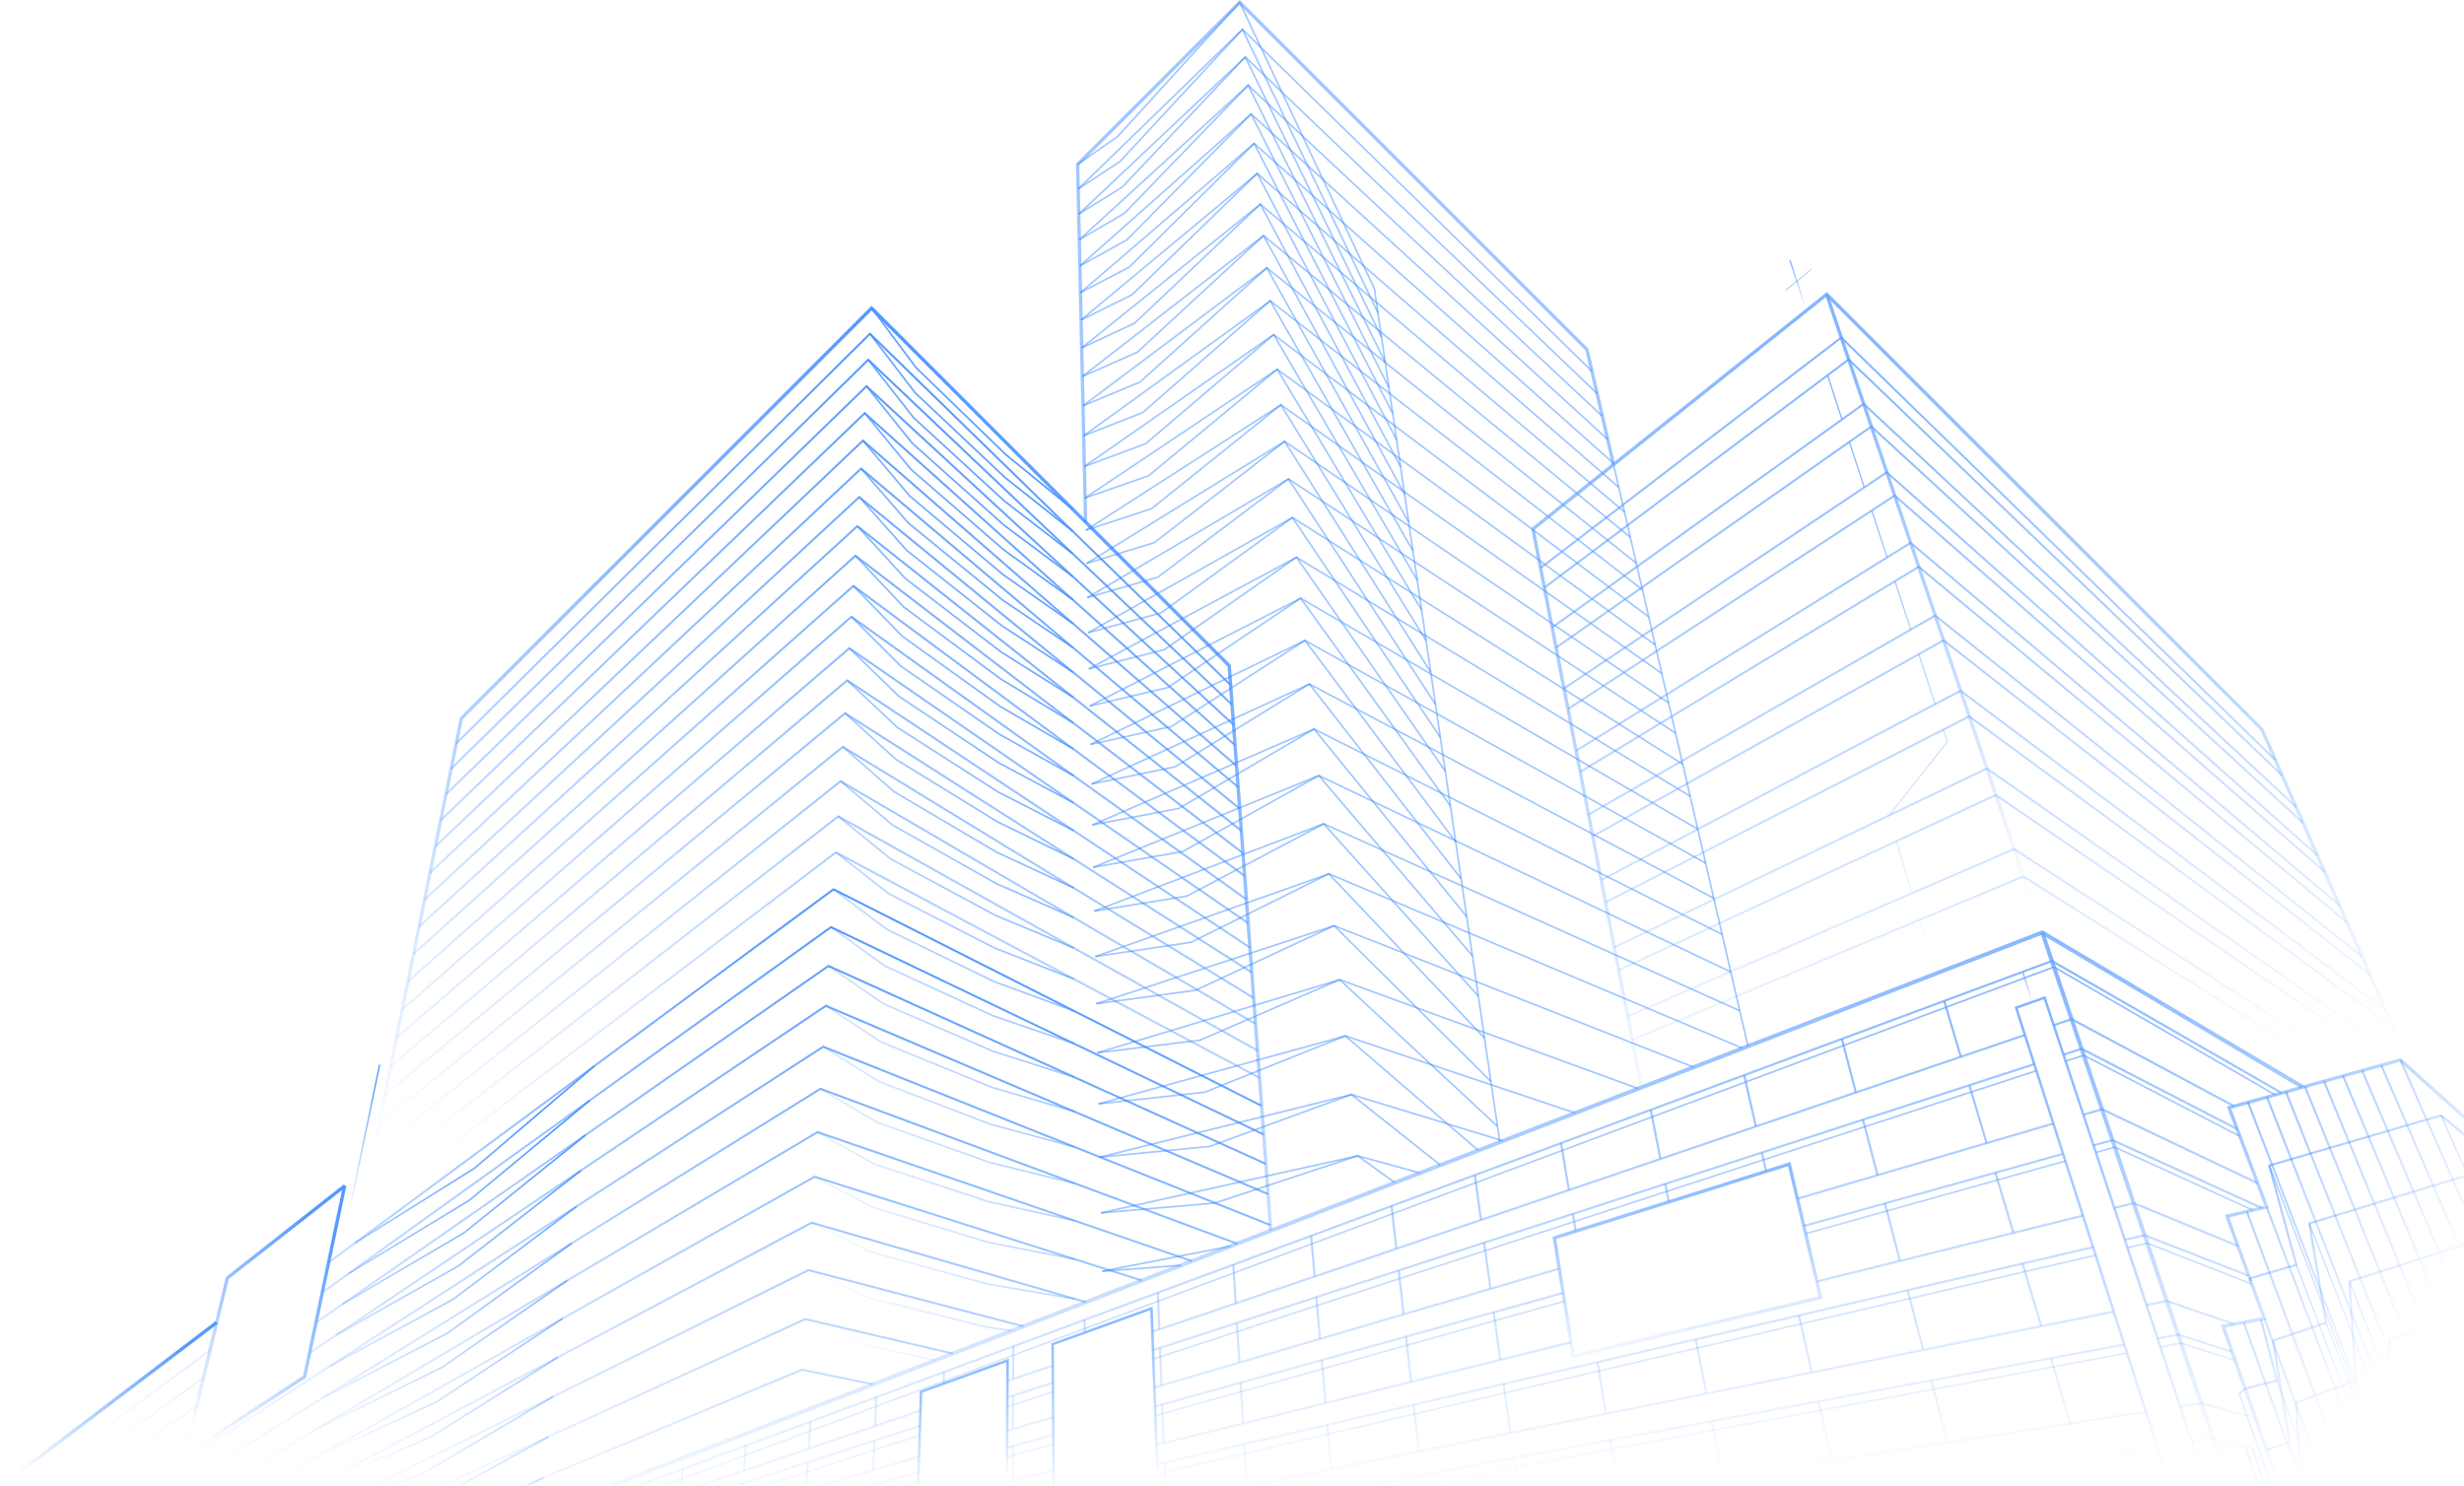 <svg width="721" height="435" viewBox="0 0 721 435" fill="none" xmlns="http://www.w3.org/2000/svg">
    <path d="M103.689 363.624L138.687 341.713L173.695 311.862L174.015 312.236L138.997 342.097L138.966 342.117L103.948 364.038L103.689 363.621V363.624ZM101.882 372.529L102.136 372.948L137.424 351.523L137.455 351.502L172.745 322.228L172.43 321.85L137.15 351.116L101.882 372.529ZM100.063 381.503L100.312 381.927L135.869 361.05L135.9 361.03L171.457 332.399L171.149 332.015L135.602 360.636L100.063 381.5V381.503ZM98.231 390.54L98.473 390.967L134.299 370.7L134.329 370.68L170.156 342.752L169.854 342.366L134.042 370.283L98.231 390.54ZM96.389 399.633L96.623 400.065L132.714 380.474L132.744 380.454L168.835 353.294L168.54 352.9L132.465 380.05L96.389 399.633ZM94.537 408.772L94.763 409.209L131.116 390.362L131.149 390.342L167.501 364.025L167.211 363.627L130.872 389.933L94.537 408.77V408.772ZM92.677 417.949L129.271 399.938L165.867 374.554L166.147 374.958L129.535 400.352L129.505 400.37L92.893 418.391L92.675 417.949H92.677ZM90.815 427.147L127.66 410.048L164.508 385.675L164.78 386.086L127.917 410.467L127.884 410.485L91.021 427.591L90.815 427.144V427.147ZM93.046 434.576L126.039 420.266L163.136 397.004L163.398 397.42L126.288 420.691L126.255 420.708L94.278 434.576H93.046ZM114.446 434.576L124.421 430.577L161.754 408.536L162.005 408.96L124.657 431.011L124.624 431.029L115.77 434.578H114.449L114.446 434.576ZM134.411 434.576H135.432L160.6 420.708L160.364 420.277L134.413 434.576H134.411ZM154.343 434.576H155.43L159.183 432.668L158.959 432.228L154.343 434.576Z" fill="url(#paint0_linear_9082_7204)"/>
    <path d="M255.246 90.049L268.313 107.531L294.444 132.832L314.053 148.856L313.744 149.237L294.127 133.205L294.112 133.19L267.955 107.867L267.93 107.839L254.853 90.344L255.246 90.049ZM234.753 400.642L250.544 406.877L250.363 407.334L234.573 401.099L234.753 400.642ZM235.731 385.827L253.28 393.345L273.738 397.885L273.633 398.365L253.15 393.82L253.107 393.807L235.541 386.282L235.734 385.83L235.731 385.827ZM236.679 371.497L236.473 371.942L253.821 379.95L253.864 379.966L288.563 388.612L288.586 388.617L296.055 389.704L296.124 389.216L288.664 388.131L254.007 379.496L236.676 371.497H236.679ZM237.596 357.62L254.713 366.086L288.954 375.542L314.653 379.933L314.569 380.418L288.862 376.025L288.84 376.02L254.563 366.551L254.52 366.535L237.383 358.06L237.601 357.618L237.596 357.62ZM238.485 344.17L238.257 344.604L255.191 353.532L255.234 353.55L289.101 363.814L289.124 363.822L314.526 368.799L314.62 368.314L289.223 363.339L255.399 353.088L238.483 344.17H238.485ZM239.347 331.121L256.062 340.478L289.508 351.507L314.592 357.046L314.485 357.526L289.381 351.982L289.358 351.977L255.884 340.94L255.841 340.92L239.105 331.553L239.347 331.123V331.121ZM240.183 318.448L256.707 328.232L289.762 340.008L314.564 346.101L314.447 346.578L289.632 340.483L289.609 340.475L256.522 328.687L256.479 328.666L239.936 318.869L240.185 318.445L240.183 318.448ZM240.996 306.13L240.736 306.55L257.094 316.761L257.134 316.781L289.848 329.299L289.874 329.307L314.409 335.938L314.536 335.463L290.013 328.837L257.332 316.331L240.996 306.133V306.13ZM241.786 294.151L241.517 294.563L257.693 305.178L257.736 305.198L290.087 318.427L290.11 318.435L314.374 325.587L314.513 325.114L290.257 317.965L257.947 304.753L241.788 294.148L241.786 294.151ZM242.556 282.492L258.534 293.485L290.499 307.391L314.483 315.046L314.336 315.513L290.339 307.853L290.316 307.845L258.318 293.925L258.277 293.902L242.279 282.896L242.558 282.489L242.556 282.492ZM243.305 271.135L259.111 282.509L290.727 297.085L314.46 305.236L314.3 305.701L290.562 297.548L290.539 297.538L258.887 282.944L258.847 282.921L243.021 271.531L243.308 271.132L243.305 271.135ZM244.037 260.062L259.672 271.811L290.961 287.045L314.435 295.675L314.264 296.138L290.778 287.502L290.755 287.492L259.439 272.242L259.4 272.217L243.742 260.454L244.037 260.06V260.062ZM244.751 249.264L244.448 249.651L259.942 261.78L259.98 261.805L290.969 277.692L290.992 277.702L314.231 286.806L314.409 286.348L291.174 277.248L260.224 261.378L244.746 249.262L244.751 249.264ZM245.447 238.726L245.137 239.107L260.47 251.589L260.508 251.615L291.177 268.127L291.2 268.137L314.201 277.7L314.389 277.245L291.398 267.687L260.76 251.193L245.444 238.726H245.447ZM246.125 228.433L245.808 228.809L260.986 241.64L261.024 241.665L291.38 258.787L291.401 258.8L314.168 268.81L314.366 268.36L291.604 258.352L261.288 241.251L246.125 228.433ZM246.788 218.377L246.463 218.748L261.489 231.916L261.525 231.944L291.576 249.663L291.596 249.673L314.135 260.121L314.341 259.674L291.815 249.231L261.791 231.53L246.783 218.377H246.788ZM247.439 208.55L262.297 222.033L292.023 240.319L314.325 251.188L314.109 251.63L291.794 240.756L291.774 240.745L262.022 222.445L261.987 222.417L247.111 208.918L247.444 208.555L247.439 208.55ZM248.071 198.936L262.785 212.744L292.221 231.599L314.302 242.885L314.079 243.322L291.982 232.028L291.962 232.016L262.5 213.146L262.465 213.118L247.734 199.294L248.071 198.936ZM248.691 189.53L263.26 203.654L292.414 223.067L314.28 234.762L314.048 235.197L292.165 223.494L292.145 223.484L262.97 204.055L262.935 204.027L248.346 189.886L248.689 189.532L248.691 189.53ZM249.299 180.32L263.73 194.756L292.6 214.711L314.259 226.807L314.02 227.236L292.348 215.133L292.328 215.12L263.433 195.145L263.397 195.117L248.951 180.665L249.299 180.32ZM249.891 171.3L264.185 186.039L292.788 206.532L314.239 219.02L313.993 219.447L292.526 206.952L292.506 206.939L263.885 186.43L263.852 186.402L249.54 171.646L249.893 171.303L249.891 171.3ZM250.475 162.461L250.117 162.799L264.294 177.853L264.327 177.881L292.681 198.913L292.701 198.925L313.967 211.807L314.221 211.388L292.968 198.514L264.639 177.5L250.478 162.461H250.475ZM251.044 153.798L250.683 154.13L264.728 169.476L264.759 169.507L292.849 191.052L292.867 191.065L313.934 204.322L314.196 203.905L293.136 190.653L265.069 169.126L251.039 153.798H251.044ZM251.606 145.301L251.237 145.629L265.153 161.262L265.186 161.29L293.019 183.338L293.037 183.351L313.911 196.977L314.178 196.565L293.311 182.942L265.511 160.919L251.606 145.299V145.301ZM252.154 136.968L251.783 137.288L265.574 153.2L265.605 153.231L293.184 175.775L293.202 175.787L313.886 189.776L314.16 189.367L293.487 175.386L265.928 152.86L252.154 136.965V136.968ZM252.693 128.789L252.317 129.107L265.983 145.296L266.014 145.324L293.347 168.353L293.365 168.366L313.863 182.711L314.145 182.309L293.654 167.97L266.349 144.966L252.696 128.789H252.693ZM253.221 120.761L252.843 121.073L266.387 137.535L266.415 137.565L293.504 161.069L293.52 161.082L313.835 175.775L314.125 175.376L293.812 160.685L266.751 137.204L253.219 120.761H253.221ZM253.74 112.877L253.356 113.184L266.781 129.91L266.809 129.94L293.659 153.909L293.677 153.925L313.815 168.963L314.109 168.569L293.977 153.533L267.157 129.59L253.745 112.88L253.74 112.877ZM254.25 105.133L253.862 105.435L267.167 122.422L267.195 122.453L293.809 146.882L293.824 146.894L313.784 162.268L314.084 161.88L294.134 146.513L267.538 122.1L254.245 105.13L254.25 105.133ZM254.751 97.524L254.36 97.821L267.551 115.065L267.579 115.095L293.962 139.976L293.977 139.989L313.764 155.693L314.071 155.307L294.292 139.608L267.932 114.75L254.754 97.521L254.751 97.524Z" fill="url(#paint1_linear_9082_7204)"/>
    <path d="M107.207 346.01L245.109 238.691L245.264 238.572L245.434 238.668L368.109 307.216L367.822 307.732L245.317 239.278L107.571 346.475L107.207 346.008V346.01ZM108.968 337.336L109.334 337.799L245.991 228.991L367.241 299.935L367.538 299.427L246.113 228.381L245.937 228.279L245.78 228.404L108.966 337.339L108.968 337.336ZM110.711 328.744L111.082 329.201L246.649 218.935L366.674 292.313L366.981 291.81L246.776 218.325L246.598 218.216L246.435 218.348L110.706 328.746L110.711 328.744ZM112.436 320.235L112.812 320.69L247.294 209.107L366.123 284.861L366.44 284.363L247.429 208.492L247.246 208.376L247.081 208.513L112.434 320.232L112.436 320.235ZM114.146 311.81L114.527 312.26L247.924 199.493L365.584 277.574L365.909 277.081L248.064 198.878L247.881 198.756L247.711 198.901L114.144 311.81H114.146ZM115.838 303.471L116.222 303.921L248.542 190.09L365.056 270.445L365.391 269.96L248.689 189.475L248.501 189.346L248.328 189.493L115.838 303.471ZM117.513 295.219L117.901 295.664L249.144 180.88L364.537 263.466L364.88 262.985L249.296 180.265L249.108 180.131L248.933 180.283L117.513 295.222V295.219ZM119.169 287.053L119.563 287.495L249.736 171.863L364.032 256.628L364.382 256.153L249.893 171.246L249.7 171.103L249.52 171.264L119.167 287.056L119.169 287.053ZM120.808 278.974L121.204 279.414L250.315 163.027L363.536 249.929L363.894 249.459L250.48 162.407L250.285 162.257L250.102 162.419L120.808 278.971V278.974ZM122.431 270.981L122.828 271.415L250.879 154.363L363.046 243.361L363.414 242.899L251.049 153.745L250.854 153.59L250.668 153.761L122.431 270.983V270.981ZM124.037 263.072L124.436 263.504L251.435 145.867L362.568 236.92L362.942 236.463L251.611 145.247L251.413 145.084L251.225 145.259L124.037 263.072ZM125.622 255.246L126.026 255.676L251.982 137.533L362.101 230.602L362.482 230.152L252.162 136.913L251.961 136.743L251.768 136.923L125.622 255.246ZM127.193 247.507L127.599 247.934L252.515 129.357L361.638 224.402L362.027 223.958L252.701 128.737L252.5 128.562L252.304 128.747L127.193 247.51V247.507ZM128.748 239.85L129.157 240.274L253.044 121.329L361.191 218.315L361.582 217.875L253.229 120.706L253.026 120.523L252.828 120.714L128.745 239.85H128.748ZM130.285 232.276L253.346 112.83L253.547 112.634L253.753 112.825L361.148 211.907L360.749 212.342L253.559 113.447L130.696 232.698L130.285 232.273V232.276ZM131.804 224.783L253.854 105.083L254.057 104.885L254.263 105.081L360.719 206.043L360.312 206.47L254.063 105.706L132.218 225.205L131.804 224.783ZM133.308 217.37L254.352 97.471L254.558 97.266L254.764 97.469L360.294 200.276L359.883 200.7L254.56 98.094L133.725 217.786L133.308 217.367V217.37ZM105.434 354.766L105.79 355.236L244.626 249.817L368.414 315.72L368.691 315.199L244.738 249.207L244.57 249.118L244.421 249.233L105.434 354.766Z" fill="url(#paint2_linear_9082_7204)"/>
    <path d="M153.207 434.577L234.552 400.6L234.725 400.585L255.561 404.869L255.445 405.446L234.7 401.18L154.744 434.575H153.212L153.207 434.577ZM129.035 434.577H130.45L235.665 386.367L278.733 396.439L278.867 395.862L235.703 385.768L235.515 385.788L129.037 434.575L129.035 434.577ZM109.103 434.577H110.432L236.608 372.038L299.345 388.464L299.493 387.892L236.649 371.438L236.443 371.459L109.1 434.575L109.103 434.577ZM92.189 434.577H93.45L237.52 358.163L317.671 381.375L317.834 380.808L237.568 357.564L237.35 357.586L92.189 434.577ZM77.509 434.577H78.713L238.402 344.715L334.031 375.046L334.209 374.482L238.455 344.113L238.333 344.075L238.221 344.138L77.504 434.58L77.509 434.577ZM64.534 434.577H65.692L239.258 331.666L348.693 369.373L348.884 368.814L239.321 331.061L239.192 331.018L239.075 331.089L64.534 434.58V434.577ZM52.903 434.577H54.023L240.094 318.993L361.877 364.271L362.083 363.72L240.165 318.391L240.028 318.34L239.906 318.416L52.905 434.577H52.903ZM42.349 434.577H43.433L240.899 306.678L371.616 358.816L371.834 358.267L240.975 306.071L240.833 306.015L240.703 306.099L42.346 434.575L42.349 434.577ZM32.676 434.577L55.492 419.231L55.819 419.722L33.733 434.577H32.676ZM90.429 395.73L241.489 294.122L241.621 294.033L241.768 294.097L371.171 349.2L370.94 349.743L241.684 294.704L90.757 396.225L90.429 395.735V395.73ZM23.738 434.577L57.422 411.127L57.76 411.612L24.772 434.577H23.738ZM92.283 386.858L242.248 282.46L242.385 282.364L242.538 282.432L370.526 340.363L370.282 340.902L242.446 283.04L92.621 387.341L92.283 386.855V386.858ZM15.425 434.577L59.358 403.017L59.704 403.494L16.436 434.577H15.427H15.425ZM94.13 378.036L242.988 271.104L243.13 271.002L243.287 271.078L369.896 331.765L369.641 332.296L243.188 271.685L94.474 378.517L94.13 378.039V378.036ZM7.64 434.577L61.292 394.907L61.643 395.382L8.631 434.577H7.637H7.64ZM95.965 369.271L243.709 260.031L243.857 259.922L244.019 260.006L369.283 323.378L369.016 323.907L243.915 260.615L96.316 369.746L95.965 369.274V369.271Z" fill="url(#paint3_linear_9082_7204)"/>
    <path d="M371.354 360.213L359.197 195.039L255.051 90.893L135.458 210.487L106.095 355.096L105.909 355.39L98.267 361.193L97.675 360.411L105.167 354.722L134.525 210.146L134.657 209.892L254.7 89.849L255.051 89.501L255.399 89.849L360.022 194.47L360.165 194.785L372.337 360.144L371.354 360.213Z" fill="url(#paint4_linear_9082_7204)"/>
    <path d="M111.278 311.629L101.651 358.202L101.265 358.123L110.892 311.55L111.278 311.629Z" fill="url(#paint5_linear_9082_7204)"/>
    <path d="M66.213 373.64L100.543 346.693L101.328 347.181L89.613 403.036L89.57 403.234L89.397 403.346L54.412 426.192L53.667 425.666L66.038 373.909L66.211 373.635L66.213 373.64ZM100.088 348.302L66.955 374.308L54.912 424.695L88.693 402.634L100.088 348.302Z" fill="url(#paint6_linear_9082_7204)"/>
    <path d="M63.703 387.436L1.624 434.576H0L63.111 386.653L63.703 387.436Z" fill="url(#paint7_linear_9082_7204)"/>
    <path d="M702.681 310.093L720.997 351.867V353.409L702.114 310.339L702.683 310.093H702.681ZM656.831 386.913L673.91 434.574H673.254L656.25 387.122L656.831 386.913ZM662.883 385.788L662.301 385.999L680.023 434.572H680.683L662.883 385.785V385.788ZM657.733 354.466L657.154 354.682L686.824 434.574H687.485L657.733 354.469V354.466ZM663.526 353.107L662.947 353.325L693.654 434.574H694.317L663.526 353.107ZM658.089 322.514L657.512 322.735L700.521 434.574H701.184L658.092 322.517L658.089 322.514ZM663.638 320.967L663.061 321.193L707.412 434.574H708.077L663.638 320.97V320.967ZM669.194 319.42L668.618 319.648L714.338 434.572H715.003L669.192 319.42H669.194ZM674.759 317.867L674.184 318.101L720.994 433.82V432.166L674.759 317.87V317.867ZM680.328 316.315L679.756 316.551L720.994 416.83V415.204L680.328 316.317V316.315ZM685.905 314.763L685.333 315.001L720.994 400.316V398.707L685.905 314.763ZM691.489 313.205L690.92 313.449L720.994 384.251V382.665L691.489 313.205ZM697.081 311.648L696.512 311.892L720.994 368.62V367.055L697.081 311.648Z" fill="url(#paint8_linear_9082_7204)" fill-opacity="0.5"/>
    <path d="M720.219 434.577L720.997 431.469V434.107L720.88 434.574H720.219V434.577ZM706.926 434.577H707.574L711.273 409.155L720.999 405.793V405.117L710.882 408.613L710.697 408.677L710.669 408.87L706.929 434.574L706.926 434.577ZM678.036 434.577H678.676L678.908 428.967L698.174 421.33L698.367 421.253L698.374 421.048L699.551 392.203L720.999 385.076V384.406L699.142 391.667L698.933 391.735L698.923 391.957L697.747 420.814L678.481 428.454L678.288 428.53L678.28 428.738L678.039 434.582L678.036 434.577ZM673.003 434.577H673.643L672.195 410.76L689.462 404.386L689.685 404.302L689.67 404.066L687.83 375.249L720.997 364.672V364.004L687.399 374.718L687.16 374.794L687.175 375.043L689.017 403.87L671.75 410.244L671.527 410.328L671.542 410.565L673.003 434.582V434.577ZM663.12 423.952L669.621 421.998L664.809 392.386L664.766 392.119L665.023 392.033L680.287 386.918L675.434 358.125L675.389 357.848L675.658 357.766L720.997 343.92V344.588L676.113 358.297L680.965 387.086L681.009 387.355L680.75 387.442L665.485 392.556L670.297 422.178L670.343 422.455L670.074 422.536L663.303 424.571L663.12 423.959V423.952ZM658.323 375.122L658.081 374.207L658.003 373.905L658.302 373.818L671.555 369.962L663.696 341.201L663.612 340.899L663.915 340.81L714.185 326.137L714.348 326.089L714.477 326.198L720.997 331.615V332.446L714.2 326.798L664.395 341.336L672.253 370.096L672.337 370.399L672.035 370.488L658.778 374.344L658.94 374.957L658.323 375.119V375.122ZM656.854 406.098L657.009 406.718L666.367 404.368L666.682 404.289L666.598 403.977L661.857 386.006L661.239 386.169L665.899 403.824L656.857 406.096L656.854 406.098Z" fill="url(#paint9_linear_9082_7204)" fill-opacity="0.5"/>
    <path d="M666.321 434.577L650.04 388.303L649.85 387.764L650.416 387.658L661.931 385.518L651.194 356.087L651.003 355.566L651.547 355.442L662.586 352.881L651.799 324.343L651.611 323.84L652.129 323.698L702.267 309.745L702.524 309.671L702.724 309.851L720.997 326.239V327.557L702.27 310.763L652.911 324.498L663.704 353.058L663.902 353.584L663.354 353.711L652.309 356.275L663.056 385.729L663.252 386.273L662.68 386.38L651.158 388.522L667.363 434.577H666.321Z" fill="url(#paint10_linear_9082_7204)" fill-opacity="0.5"/>
    <path d="M657.047 406.558L655.5 408.029L664.784 434.577H664.367L655.086 408.037L655.045 407.917L655.137 407.831L656.775 406.274L657.047 406.558ZM659.214 423.822L658.844 423.952L662.54 434.577H662.957L659.214 423.822ZM657.195 423.266L656.824 423.393L660.696 434.577H661.112L657.197 423.266H657.195ZM670.175 422.176L674.629 434.577H674.212L669.807 422.31L670.178 422.178L670.175 422.176ZM666.486 404.017L666.115 404.152L677.129 434.577H677.546L666.483 404.017H666.486ZM680.828 387.109L698.989 434.574H698.567L680.462 387.249L680.831 387.109H680.828ZM689.553 404.01L689.187 404.15L700.897 434.574H701.319L689.556 404.007L689.553 404.01ZM698.265 420.974L697.899 421.116L703.108 434.577H703.529L698.265 420.974ZM672.134 370.145L671.766 370.285L696.217 434.577H696.639L672.134 370.145ZM664.207 341.094L663.839 341.234L699.647 434.577H700.069L664.207 341.094ZM675.935 358.023L705.719 434.577H705.298L675.569 358.165L675.935 358.023ZM687.673 374.967L687.304 375.109L710.753 434.579H711.177L687.67 374.967H687.673ZM699.419 391.914L716.456 434.579H716.035L699.055 392.058L699.421 391.914H699.419ZM711.159 408.852L720.997 433.19V434.239L710.796 409L711.162 408.852H711.159ZM714.472 326.384L720.997 341.097V342.068L714.111 326.544L714.472 326.386V326.384Z" fill="url(#paint11_linear_9082_7204)" fill-opacity="0.5"/>
    <path d="M315.184 47.927L326.848 39.795L362.576 0.531L362.822 0.259L362.979 0.592L402.391 84.404L402.414 84.473L439.109 334.234L438.621 334.305L401.931 84.577L362.692 1.133L327.194 40.145L327.156 40.181L315.466 48.329L315.184 47.927Z" fill="#2E83FF" fill-opacity="0.45"/>
    <path d="M315.351 55.12L327.519 47.111L363.386 8.447L363.632 8.183L363.787 8.508L403.422 91.436L402.98 91.647L363.5 9.046L327.859 47.467L327.814 47.505L315.618 55.529L315.349 55.12H315.351ZM315.519 62.46L315.778 62.876L328.492 54.977L328.54 54.937L364.326 17.118L404.032 98.814L404.474 98.601L364.611 16.587L364.456 16.267L364.212 16.526L328.207 54.576L315.519 62.46ZM315.692 69.955L315.941 70.379L329.183 62.609L329.236 62.569L365.172 25.365L405.109 106.116L405.551 105.898L365.459 24.834L365.304 24.522L365.06 24.773L328.906 62.203L315.694 69.955H315.692ZM315.867 77.607L316.106 78.037L329.887 70.399L329.943 70.356L366.031 33.78L406.199 113.548L406.639 113.327L366.315 33.254L366.16 32.949L365.919 33.193L329.615 69.988L315.865 77.607H315.867ZM316.048 85.425L316.274 85.859L330.606 78.357L330.664 78.314L366.907 42.38L407.31 121.122L407.747 120.898L367.192 41.857L367.039 41.557L366.801 41.794L330.344 77.938L316.045 85.422L316.048 85.425ZM316.23 93.418L316.449 93.86L331.345 86.495L331.409 86.451L367.812 51.174L408.45 128.848L408.885 128.619L368.094 50.656L367.941 50.363L367.705 50.592L331.094 86.07L316.23 93.418ZM316.419 101.594L316.627 102.039L332.1 94.813L332.163 94.767L368.732 60.16L409.606 136.719L410.038 136.488L369.011 59.645L368.859 59.36L368.625 59.581L331.856 94.381L316.419 101.589V101.594ZM316.609 109.958L316.807 110.408L332.87 103.327L332.938 103.284L369.672 69.363L410.788 144.76L411.22 144.527L369.954 68.849L369.801 68.573L369.57 68.786L332.636 102.892L316.612 109.955L316.609 109.958ZM316.805 118.52L316.993 118.975L333.66 112.041L333.731 111.998L370.637 78.781L411.995 152.969L412.424 152.731L370.914 78.273L370.764 78.004L370.535 78.209L333.434 111.604L316.807 118.52H316.805ZM317.005 127.291L317.186 127.748L334.47 120.967L334.544 120.924L371.625 88.428L413.229 161.354L413.656 161.112L371.902 87.925L371.752 87.663L371.526 87.862L334.252 120.527L317.008 127.293L317.005 127.291ZM317.211 136.28L335.09 129.669L372.54 97.75L372.764 97.559L372.911 97.813L414.911 169.677L414.487 169.926L372.634 98.317L335.375 130.073L335.298 130.116L317.379 136.745L317.209 136.282L317.211 136.28ZM317.422 145.5L335.946 139.046L373.579 107.89L373.8 107.707L373.948 107.953L416.197 178.435L415.775 178.686L373.673 108.451L336.228 139.453L336.152 139.494L317.585 145.962L317.422 145.5ZM317.638 154.961L336.83 148.668L374.646 118.297L374.865 118.124L375.01 118.36L417.513 187.401L417.096 187.658L374.74 118.856L337.105 149.08L337.029 149.123L317.793 155.429L317.641 154.961H317.638ZM317.859 164.677L337.735 158.551L375.744 128.985L375.957 128.82L376.102 129.049L418.862 196.583L418.445 196.845L375.83 129.539L338.002 158.966L337.923 159.006L318.001 165.145L317.857 164.674L317.859 164.677ZM318.085 174.662L338.667 168.709L376.869 139.974L377.08 139.816L377.225 140.037L420.247 206.001L419.835 206.268L376.958 140.523L338.929 169.128L338.85 169.169L318.225 175.135L318.088 174.662H318.085ZM318.319 184.931L339.625 179.154L378.03 151.27L378.236 151.12L378.381 151.331L421.665 215.654L421.255 215.925L378.114 151.816L339.879 179.578L339.801 179.616L318.451 185.407L318.321 184.931H318.319ZM318.56 195.503L318.68 195.981L340.774 190.374L340.855 190.336L379.303 163.442L422.714 225.847L423.118 225.565L379.565 162.957L379.425 162.756L379.222 162.899L340.611 189.906L318.56 195.503ZM318.807 206.393L318.921 206.873L341.782 201.454L341.861 201.418L380.528 175.419L424.213 236.038L424.612 235.751L380.787 174.936L380.647 174.743L380.449 174.875L341.625 200.979L318.804 206.39L318.807 206.393ZM319.061 217.623L319.168 218.103L342.819 212.877L342.9 212.844L381.793 187.769L425.755 246.521L426.149 246.226L382.05 187.292L381.913 187.109L381.72 187.233L342.672 212.409L319.061 217.628V217.623ZM319.325 229.213L319.424 229.696L343.894 224.668L343.972 224.638L383.097 200.516L427.34 257.308L427.727 257.006L383.346 200.038L383.211 199.863L383.023 199.977L343.746 224.193L319.32 229.211L319.325 229.213ZM319.594 241.188L319.686 241.67L345.001 236.848L345.08 236.818L384.448 213.682L428.982 268.421L429.363 268.111L384.697 213.207L384.565 213.044L384.382 213.151L344.872 236.373L319.597 241.185L319.594 241.188ZM319.874 253.574L346.023 248.972L385.777 226.779L385.952 226.68L386.085 226.833L431.04 279.575L430.666 279.895L385.841 227.308L346.223 249.425L346.147 249.453L319.96 254.061L319.874 253.576V253.574ZM320.163 266.399L347.214 262.019L387.225 240.885L387.393 240.796L387.523 240.939L432.775 291.407L432.407 291.735L387.284 241.409L347.407 262.471L347.331 262.497L320.24 266.884L320.163 266.399ZM320.463 279.697L348.454 275.543L388.727 255.515L388.889 255.433L389.014 255.565L434.569 303.646L434.213 303.984L388.783 256.038L348.64 276.005L348.566 276.028L320.537 280.187L320.466 279.7L320.463 279.697ZM320.773 293.506L320.839 293.994L349.841 290.073L349.913 290.053L390.335 271.224L436.078 316.667L436.423 316.319L390.559 270.756L390.437 270.634L390.282 270.706L349.737 289.591L320.773 293.506ZM321.096 307.863L321.154 308.354L351.17 304.68L351.239 304.659L391.954 287.012L438.016 329.815L438.352 329.457L392.169 286.542L392.053 286.432L391.905 286.496L351.081 304.192L321.098 307.861L321.096 307.863ZM321.434 322.818L321.485 323.308L352.555 319.891L352.621 319.876L393.638 303.46L432.394 336.893L432.717 336.522L393.846 302.993L393.732 302.894L393.595 302.95L352.471 319.406L321.436 322.818H321.434ZM321.784 338.418L353.922 335.272L395.356 320.107L395.485 320.059L395.592 320.145L421.624 340.798L421.316 341.185L395.391 320.618L354.059 335.745L353.998 335.758L321.828 338.906L321.782 338.415L321.784 338.418ZM322.153 354.721L322.194 355.214L355.512 352.346L355.568 352.333L397.233 338.55L408.026 346.335L408.313 345.936L397.419 338.077L397.317 338.004L397.198 338.044L355.444 351.858L322.155 354.721H322.153ZM322.536 371.797L345.581 370.08L345.616 370.57L322.572 372.288L322.536 371.797Z" fill="#2E83FF" fill-opacity="0.45"/>
    <path d="M511.232 306.256L471.899 136.026L472.379 135.917L511.712 306.146L511.232 306.256Z" fill="#2E83FF" fill-opacity="0.45"/>
    <path d="M471.66 136.082L463.914 102.55L362.756 1.395L315.821 48.329L318.154 152.8L317.171 152.821L314.836 48.139L314.831 47.928L314.978 47.78L362.408 0.348L362.756 0L363.106 0.348L464.709 101.951L464.841 102.189L472.621 135.861L471.66 136.082Z" fill="#2E83FF" fill-opacity="0.45"/>
    <path d="M315.316 55.151L363.396 8.44L363.569 8.272L363.739 8.44L466.007 108.498L465.662 108.849L363.566 8.958L315.659 55.502L315.316 55.148V55.151ZM315.481 62.493L315.819 62.852L364.392 17.038L467.166 115.358L467.504 115.002L364.56 16.52L364.392 16.36L364.224 16.52L315.481 62.493ZM315.651 69.989L315.984 70.349L365.235 25.28L468.705 121.999L469.038 121.639L365.406 24.764L365.24 24.609L365.073 24.762L315.654 69.986L315.651 69.989ZM315.826 77.641L316.152 78.01L366.094 33.7L470.27 128.78L470.601 128.417L366.262 33.187L366.099 33.037L365.934 33.184L315.824 77.641H315.826ZM316.004 85.462L316.324 85.835L366.976 42.303L471.876 135.711L472.204 135.343L367.143 41.792L366.983 41.65L366.821 41.789L316.007 85.462H316.004ZM316.185 93.454L316.497 93.833L367.873 51.096L473.512 142.795L473.835 142.424L368.038 50.588L367.88 50.451L367.72 50.585L316.185 93.457V93.454ZM316.37 101.628L316.677 102.012L368.792 60.087L475.187 150.038L475.504 149.662L368.955 59.582L368.8 59.45L368.642 59.577L316.37 101.628ZM316.561 109.992L316.863 110.381L369.735 69.287L476.902 157.447L477.214 157.066L369.895 68.782L369.743 68.657L369.588 68.777L316.561 109.992ZM316.756 118.554L317.051 118.948L370.698 78.706L478.66 165.034L478.965 164.65L370.855 78.203L370.705 78.083L370.553 78.198L316.751 118.554H316.756ZM316.957 127.325L317.247 127.723L371.689 88.355L480.459 172.808L480.758 172.419L371.841 87.855L371.696 87.743L371.546 87.85L316.954 127.327L316.957 127.325ZM317.16 136.314L317.442 136.718L372.697 98.244L482.301 180.771L482.595 180.377L372.85 97.743L372.708 97.636L372.563 97.738L317.16 136.314ZM317.371 145.534L317.645 145.943L373.737 108.386L484.191 188.942L484.481 188.545L373.886 107.891L373.747 107.789L373.604 107.883L317.371 145.536V145.534ZM317.587 154.993L374.674 118.287L374.814 118.198L374.948 118.292L486.414 196.917L486.13 197.318L374.799 118.79L317.851 155.404L317.587 154.99V154.993ZM317.808 164.708L375.772 128.979L375.906 128.895L376.038 128.984L488.398 205.522L488.121 205.929L375.894 129.479L318.067 165.125L317.808 164.708ZM318.034 174.693L376.897 139.965L377.029 139.888L377.156 139.972L490.439 214.366L490.169 214.776L377.017 140.465L318.283 175.118L318.034 174.693ZM318.268 184.96L378.058 151.261L378.185 151.189L378.31 151.268L492.537 223.46L492.275 223.876L378.173 151.764L318.509 185.392L318.268 184.963V184.96ZM318.507 195.53L379.25 162.889L379.372 162.823L379.491 162.897L494.692 232.82L494.438 233.239L379.357 163.39L318.738 195.964L318.504 195.53H318.507ZM318.756 206.419L380.482 174.869L380.601 174.808L380.718 174.874L496.922 242.459L496.676 242.886L380.586 175.369L318.982 206.859L318.758 206.422L318.756 206.419ZM319.012 217.646L381.75 187.222L381.864 187.166L381.976 187.229L499.214 252.403L498.975 252.833L381.849 187.72L319.226 218.089L319.012 217.646ZM319.277 229.237L319.48 229.682L383.152 200.469L501.351 263.1L501.579 262.665L383.274 199.978L383.168 199.923L383.058 199.973L319.274 229.237H319.277ZM319.548 241.209L319.744 241.659L384.501 213.64L503.808 273.704L504.029 273.265L384.621 213.147L384.517 213.096L384.413 213.142L319.548 241.206V241.209ZM319.831 253.592L320.016 254.05L385.896 227.268L506.348 284.68L506.562 284.236L386.013 226.778L385.914 226.73L385.815 226.77L319.836 253.592H319.831ZM320.123 266.418L320.298 266.878L387.339 241.374L508.978 296.04L509.179 295.59L387.449 240.884L387.355 240.841L387.261 240.876L320.125 266.415L320.123 266.418ZM320.425 279.716L388.762 255.511L388.94 255.516L510.022 306.576L509.832 307.028L388.836 256.003L320.59 280.178L320.428 279.713L320.425 279.716ZM320.74 293.522L390.322 270.699L390.487 270.704L495.7 312.107L495.522 312.565L390.391 271.192L320.892 293.987L320.74 293.519V293.522ZM321.065 307.877L391.941 286.492L392.096 286.497L479.47 318.375L479.303 318.838L392.002 286.987L321.202 308.349L321.063 307.877H321.065ZM321.403 322.829L321.533 323.302L393.686 303.436L460.85 325.977L461.004 325.512L393.77 302.948L393.628 302.943L321.403 322.829ZM321.756 338.426L395.388 320.103L395.518 320.108L439.884 333.673L439.741 334.143L395.442 320.598L321.876 338.904L321.759 338.426H321.756ZM322.125 354.73L322.231 355.21L397.274 338.533L415.452 343.536L415.582 343.063L397.347 338.043H397.23L322.13 354.73H322.125ZM322.511 371.803L360.129 364.451L360.223 364.933L322.605 372.286L322.511 371.803Z" fill="#2E83FF" fill-opacity="0.45"/>
    <path d="M535.021 86.115L598.066 272.753L597.133 273.062L534.088 86.428L535.021 86.115Z" fill="url(#paint12_linear_9082_7204)"/>
    <path d="M561.65 191.378L566.446 206.048L566.073 206.17L561.276 191.5L561.65 191.378ZM554.675 170.049L559.31 184.221L558.936 184.343L554.302 170.171L554.675 170.049ZM547.912 149.368L552.401 163.098L552.028 163.22L547.539 149.49L547.912 149.368ZM541.349 129.301L545.702 142.607L545.328 142.729L540.976 129.423L541.349 129.301ZM534.975 109.807L539.202 122.739L538.829 122.861L534.601 109.929L534.975 109.807ZM552.526 238.63L569.612 217.006L568.499 213.607L568.873 213.485L570.016 216.984L570.049 217.083L569.983 217.166L552.831 238.874L552.523 238.63H552.526ZM566.271 285.006L561.571 269.248L561.947 269.136L566.647 284.891L566.271 285.003V285.006ZM559.261 261.507L554.716 246.268L555.092 246.156L559.637 261.395L559.261 261.507Z" fill="url(#paint13_linear_9082_7204)"/>
    <path d="M450.611 165.982L538.6 98.554L538.804 98.399L538.984 98.577L666.027 222.251L665.615 222.675L538.755 99.179L450.967 166.455L450.608 165.985L450.611 165.982ZM451.734 171.752L452.09 172.222L540.923 105.587L667.617 227.21L668.026 226.786L541.149 104.99L540.968 104.817L540.768 104.967L451.731 171.755L451.734 171.752ZM454.008 183.414L454.353 183.894L545.321 118.595L671.682 236.42L672.084 235.988L545.547 117.998L545.371 117.833L545.173 117.973L454.01 183.411L454.008 183.414ZM455.156 189.311L455.497 189.793L547.551 125.196L673.74 241.093L674.139 240.658L547.775 124.602L547.6 124.442L547.404 124.579L455.156 189.313V189.311ZM457.481 201.239L457.809 201.73L552.076 138.601L677.925 250.585L678.316 250.143L552.3 138.006L552.13 137.856L551.939 137.984L457.481 201.239ZM458.657 207.271L458.98 207.764L554.378 145.402L680.049 255.399L680.438 254.955L554.597 144.81L554.429 144.663L554.241 144.785L458.657 207.268V207.271ZM461.035 219.479L461.348 219.98L559.048 159.224L684.366 265.184L684.747 264.734L559.267 158.634L559.104 158.495L558.921 158.609L461.038 219.479H461.035ZM462.24 225.655L462.545 226.159L561.421 166.241L686.556 270.153L686.934 269.701L561.637 165.654L561.474 165.52L561.297 165.629L462.242 225.653L462.24 225.655ZM464.676 238.161L464.968 238.671L566.241 180.51L691.009 280.255L691.378 279.795L566.452 179.925L566.294 179.801L566.121 179.9L464.676 238.161ZM465.911 244.492L466.198 245.008L568.69 187.761L693.276 285.387L693.639 284.922L568.901 187.174L568.746 187.052L568.576 187.146L465.911 244.487V244.492ZM468.411 257.318L468.685 257.839L573.675 202.505L697.88 295.827L698.233 295.354L573.878 201.92L573.728 201.808L573.563 201.897L468.411 257.318ZM469.676 263.814L469.943 264.34L576.205 210.002L700.217 301.135L700.565 300.659L576.406 209.42L576.261 209.314L576.099 209.398L469.676 263.817V263.814ZM472.242 276.98L581.261 224.647L581.416 224.571L581.556 224.67L705.319 311.447L704.981 311.93L581.358 225.251L472.497 277.509L472.242 276.978V276.98ZM473.543 283.652L583.886 232.409L584.038 232.338L584.178 232.432L699.008 310.967L698.675 311.455L583.982 233.013L473.792 284.186L473.546 283.649L473.543 283.652ZM476.181 297.184L589.232 248.207L589.376 248.143L589.508 248.23L690.057 313.452L689.734 313.947L589.318 248.811L476.412 297.725L476.178 297.184H476.181ZM477.519 304.044L591.953 256.248L592.092 256.19L592.222 256.271L685.085 314.834L684.772 315.332L592.039 256.853L477.746 304.587L477.519 304.044Z" fill="url(#paint14_linear_9082_7204)"/>
    <path d="M479.857 318.35L448.09 154.891L448.032 154.599L448.266 154.414L534.205 85.761L534.548 85.484L534.858 85.797L662.231 213.167L662.332 213.317L706.327 313.139L705.425 313.535L661.469 213.8L534.474 86.805L449.112 154.995L480.822 318.164L479.857 318.35Z" fill="url(#paint15_linear_9082_7204)"/>
    <path d="M569.208 292.857L574.081 309.194L573.469 309.377L568.596 293.037L569.208 292.854V292.857ZM576.564 317.515L581.622 334.469L581.01 334.652L575.951 317.697L576.564 317.515ZM584.198 343.107L589.455 360.724L588.843 360.907L583.586 343.29L584.198 343.107ZM592.135 369.711L597.608 388.052L596.996 388.235L591.523 369.894L592.135 369.711ZM600.4 397.414L606.107 416.543L605.494 416.726L599.788 397.597L600.4 397.414ZM609.024 426.317L611.488 434.575H610.822L608.411 426.498L609.024 426.315V426.317ZM539.258 303.98L543.362 319.654L542.744 319.814L538.641 304.143L539.258 303.983V303.98ZM545.448 327.624L549.696 343.854L549.078 344.014L544.83 327.784L545.448 327.624ZM551.858 352.114L556.263 368.946L555.646 369.106L551.24 352.274L551.858 352.114ZM558.509 377.521L563.088 395.006L562.47 395.166L557.892 377.681L558.509 377.521ZM565.42 403.921L570.184 422.118L569.566 422.278L564.803 404.081L565.42 403.921ZM572.613 431.404L573.444 434.572H572.783L571.995 431.564L572.613 431.404ZM510.688 314.59L514.108 329.608L513.486 329.748L510.066 314.73L510.691 314.59H510.688ZM515.846 337.243L517.101 342.754L516.479 342.894L515.223 337.383L515.848 337.243H515.846ZM526.7 384.909L530.496 401.571L529.873 401.711L526.077 385.049L526.7 384.909ZM532.427 410.057L536.367 427.364L535.745 427.504L531.804 410.197L532.429 410.057H532.427ZM483.345 324.743L486.163 339.121L485.535 339.245L482.72 324.867L483.348 324.745L483.345 324.743ZM487.593 346.423L488.627 351.702L488 351.827L486.966 346.547L487.593 346.423ZM496.506 391.924L499.613 407.791L498.986 407.913L495.879 392.046L496.506 391.924ZM501.196 415.868L504.418 432.321L503.79 432.443L500.566 415.99L501.194 415.868H501.196ZM457.107 334.491L459.389 348.239L458.759 348.341L456.477 334.593L457.11 334.489L457.107 334.491ZM460.548 355.213L461.386 360.269L460.753 360.371L459.915 355.318L460.548 355.213ZM467.748 398.606L470.256 413.708L469.625 413.812L467.118 398.71L467.748 398.609V398.606ZM471.528 421.389L473.716 434.57H473.068L470.898 421.49L471.528 421.389ZM431.861 343.869L433.67 356.994L433.037 357.078L431.228 343.953L431.861 343.869ZM434.584 363.651L436.444 377.155L435.811 377.239L433.951 363.735L434.584 363.649V363.651ZM437.389 384.007L439.305 397.923L438.672 398.006L436.756 384.091L437.389 384.007ZM440.278 404.988L442.254 419.348L441.622 419.435L439.643 405.072L440.275 404.988H440.278ZM443.261 426.648L444.351 434.57H443.705L442.628 426.734L443.261 426.65V426.648ZM407.513 352.912L408.903 365.425L408.268 365.496L406.878 352.98L407.513 352.912ZM409.606 371.769L411.034 384.627L410.399 384.698L408.971 371.84L409.606 371.771V371.769ZM411.759 391.149L413.227 404.384L412.592 404.452L411.121 391.218L411.759 391.147V391.149ZM413.971 411.101L415.488 424.745L414.851 424.816L413.336 411.172L413.971 411.104V411.101ZM416.256 431.676L416.578 434.572H415.933L415.618 431.744L416.256 431.676ZM383.984 361.654L385.005 373.565L384.367 373.618L383.346 361.707L383.984 361.654ZM385.521 379.597L386.567 391.822L385.93 391.876L384.88 379.65L385.518 379.597H385.521ZM387.101 398.022L388.178 410.593L387.541 410.644L386.463 398.073L387.101 398.022ZM388.724 416.968L389.835 429.915L389.197 429.968L388.087 417.024L388.724 416.97V416.968ZM361.209 370.112L361.905 381.428L361.267 381.466L360.571 370.15L361.209 370.115V370.112ZM362.258 387.155L362.974 398.761L362.337 398.799L361.623 387.193L362.261 387.155H362.258ZM363.335 404.64L364.072 416.561L363.434 416.599L362.7 404.678L363.338 404.64H363.335ZM364.443 422.608L365.18 434.572H364.54L363.803 422.646L364.44 422.608H364.443ZM339.125 378.313L339.539 389.04L338.901 389.063L338.485 378.336L339.122 378.313H339.125ZM339.75 394.47L340.177 405.463L339.539 405.486L339.112 394.493L339.75 394.47ZM340.39 411.033L340.827 422.321L340.19 422.344L339.752 411.055L340.39 411.033ZM341.048 428.043L341.3 434.572H340.662L340.411 428.065L341.048 428.043ZM317.681 386.276L317.742 389.983L317.105 389.993L317.044 386.286L317.681 386.276ZM296.832 394.02L296.792 403.593H296.154L296.195 394.02H296.832ZM296.771 408.436L296.731 418.241H296.093L296.134 408.433H296.771V408.436ZM296.711 423.205L296.667 433.264H296.03L296.073 423.203H296.711V423.205ZM276.535 401.561L276.454 404.937L275.816 404.922L275.897 401.546L276.535 401.561ZM256.75 408.909L256.382 417.351L255.744 417.323L256.113 408.881L256.75 408.909ZM256.196 421.622L255.818 430.271L255.18 430.243L255.559 421.594L256.196 421.622ZM237.449 416.078L236.958 423.965L236.321 423.927L236.811 416.04L237.449 416.078ZM236.709 427.954L236.298 434.575H235.657L236.072 427.918L236.709 427.954ZM218.594 423.081L218.007 430.416L217.37 430.365L217.956 423.03L218.594 423.081ZM217.71 434.13L217.674 434.575H217.032L217.072 434.079L217.71 434.13ZM200.164 429.925L199.712 434.575H199.069L199.529 429.864L200.164 429.923V429.925Z" fill="url(#paint16_linear_9082_7204)"/>
    <path d="M223.838 434.578L269.04 419.819L269.192 420.286L225.424 434.578H223.838ZM294.683 411.447L308.037 407.087L308.189 407.555L294.835 411.915L294.683 411.447ZM337.4 397.501L595.802 313.137L595.954 313.605L337.552 397.969L337.4 397.501ZM604.354 310.345L609.656 308.615L609.753 308.582L609.844 308.63L655.567 332.355L655.341 332.792L609.71 309.115L604.504 310.815L604.351 310.347L604.354 310.345ZM338.65 431.12L338.762 431.6L613.261 367.587L613.15 367.107L338.65 431.12ZM622.466 364.934L628.257 363.583L628.401 363.595L658.9 375.539L658.722 375.997L628.295 364.081L622.578 365.412L622.466 364.932V364.934ZM568.593 434.578L631.981 425.685L632.05 426.173L572.135 434.578H568.593ZM642.149 424.26L648.498 423.368L648.59 423.373L664.408 427.316L664.291 427.794L648.519 423.861L642.218 424.745L642.149 424.257V424.26ZM194.14 434.578H195.545L600.982 283.281L665.623 320.647L665.869 320.223L601.13 282.799L601.028 282.74L600.919 282.781L194.14 434.578ZM264.761 434.578H266.585L268.765 433.968L268.633 433.493L264.761 434.578ZM294.612 426.224L308.167 422.43L308.296 422.906L294.744 426.699L294.614 426.224H294.612ZM338.022 414.074L338.154 414.549L457.857 381.048L457.727 380.575L338.025 414.077L338.022 414.074ZM528.288 360.824L528.42 361.296L604.43 340.023L604.298 339.55L528.288 360.824ZM613.221 337.053L618.765 335.5L618.932 335.513L659.299 353.964L659.096 354.408L618.81 335.996L613.35 337.523L613.218 337.05L613.221 337.053ZM414.513 434.58H417.191L622.459 396.251L622.372 395.766L414.515 434.58H414.513ZM632.098 393.952L638.153 392.821L638.272 392.829L654.065 397.923L653.915 398.39L638.181 393.317L632.187 394.437L632.098 393.954V393.952Z" fill="url(#paint17_linear_9082_7204)"/>
    <path d="M214.912 434.577L269.103 416.986L269.301 417.595L216.983 434.58H214.912V434.577ZM294.678 408.683L307.996 404.358L308.194 404.966L294.876 409.29L294.678 408.68V408.683ZM337.283 394.851L595.159 311.135L595.357 311.742L337.481 395.458L337.283 394.851ZM603.698 308.361L609 306.64L609.128 306.6L609.247 306.661L654.781 330.165L654.489 330.734L609.072 307.291L603.899 308.97L603.701 308.361H603.698ZM239.679 434.577H241.946L269.014 426.628L268.834 426.015L239.679 434.58V434.577ZM294.63 418.436L308.08 414.486L308.26 415.098L294.81 419.049L294.63 418.436ZM337.692 405.786L337.872 406.398L456.36 371.593L456.18 370.981L337.692 405.786ZM525.848 350.518L526.029 351.131L600.929 329.128L600.748 328.516L525.846 350.518H525.848ZM609.534 325.937L609.714 326.549L615.052 324.982L660.488 346.583L660.762 346.003L615.218 324.352L614.991 324.334L609.537 325.937H609.534ZM338.535 428.243L338.678 428.866L612.532 365.328L612.39 364.706L338.535 428.243ZM621.686 362.546L627.466 361.207L627.652 361.22L658.15 373.098L657.919 373.695L627.512 361.852L621.828 363.171L621.686 362.546ZM364.882 434.575H368.119L618.581 384.188L618.457 383.563L364.885 434.575H364.882ZM628.023 381.637L633.973 380.44L634.141 380.45L653.862 387.234L653.653 387.841L634.014 381.083L628.15 382.262L628.025 381.637H628.023ZM547.859 434.575L631.125 422.961L631.214 423.594L552.488 434.575H547.859ZM641.267 421.546L647.581 420.665L647.7 420.67L663.519 424.592L663.366 425.212L647.606 421.305L641.354 422.176L641.265 421.544L641.267 421.546ZM186.322 434.575H188.164L600.395 281.602L667.485 320.165L667.802 319.611L600.581 280.972L600.449 280.896L600.311 280.949L186.322 434.572V434.575ZM204.402 434.575H206.388L269.446 413.129L269.24 412.522L204.402 434.575ZM294.706 403.863L294.912 404.47L308.166 399.963L307.961 399.356L294.706 403.863ZM337.085 389.449L337.29 390.054L592.626 303.213L592.42 302.606L337.085 389.447V389.449ZM600.842 299.745L601.048 300.35L606.145 298.617L653.582 324.044L653.882 323.48L606.323 297.987L606.201 297.921L606.071 297.964L600.845 299.742L600.842 299.745ZM254.354 434.577H256.738L268.869 431.201L268.699 430.586L254.352 434.577H254.354ZM294.607 423.375L308.123 419.613L308.293 420.23L294.777 423.993L294.607 423.378V423.375ZM337.903 411.327L338.073 411.945L457.491 378.71L457.318 378.095L337.903 411.327ZM527.734 358.499L527.904 359.113L603.772 338L603.602 337.383L527.734 358.499ZM612.509 334.906L618.043 333.366L618.259 333.381L662.002 353.262L661.738 353.847L618.099 334.014L612.677 335.523L612.507 334.908L612.509 334.906ZM294.556 433.386L308.207 430.007L308.359 430.627L294.708 434.006L294.556 433.386ZM338.319 422.555L338.472 423.175L459.778 393.159L459.625 392.539L338.319 422.555ZM531.562 374.739L531.715 375.361L609.57 356.098L609.417 355.478L531.562 374.741V374.739ZM618.581 353.206L618.734 353.826L624.329 352.442L654.72 364.947L654.964 364.358L624.476 351.812L624.278 351.796L618.581 353.204V353.206ZM398.786 434.58H402.282L621.661 393.827L621.547 393.2L398.783 434.58H398.786ZM631.255 391.396L637.294 390.275L637.449 390.285L653.242 395.352L653.046 395.959L637.329 390.918L631.369 392.026L631.255 391.398V391.396ZM487.901 434.58L627.88 412.895L627.979 413.525L492.072 434.58H487.901ZM637.876 411.345L644.098 410.382L644.23 410.39L660.038 414.701L659.87 415.316L644.126 411.023L637.972 411.975L637.876 411.343V411.345Z" fill="url(#paint18_linear_9082_7204)"/>
    <path d="M673.534 318.676L597.545 273.558L181.037 434.577H177.768L597.387 272.356L597.654 272.252L597.9 272.397L674.134 317.657L673.534 318.676Z" fill="url(#paint19_linear_9082_7204)"/>
    <path d="M598.157 272.719L652.833 434.577H651.588L597.042 273.095L598.157 272.719Z" fill="url(#paint20_linear_9082_7204)"/>
    <path d="M454.689 361.814L523.41 340.234L523.915 340.076L524.037 340.592L533.23 379.637L533.341 380.115L532.864 380.229L460.469 397.427L459.953 397.549L459.87 397.026L454.354 362.363L454.288 361.944L454.694 361.817L454.689 361.814ZM523.196 341.331L455.388 362.625L460.754 396.345L532.155 379.383L523.199 341.331H523.196Z" fill="url(#paint21_linear_9082_7204)"/>
    <path d="M307.887 393.057L336.808 382.595L337.283 382.422L337.301 382.927L339.194 434.577H338.454L336.584 383.458L308.382 393.662L308.68 434.577H307.945L307.643 393.405L307.641 393.144L307.887 393.057Z" fill="url(#paint22_linear_9082_7204)"/>
    <path d="M269.383 406.985L294.713 397.823L295.209 397.643L295.206 398.169L294.993 434.577H294.256L294.467 398.694L269.868 407.595L269.037 434.577H268.3L269.139 407.323L269.149 407.071L269.383 406.985Z" fill="url(#paint23_linear_9082_7204)"/>
    <path d="M589.831 294.569L598.152 291.647L598.505 291.522L598.622 291.881L645.91 434.577H645.13L598.04 292.468L590.413 295.146L635.178 434.577H634.403L589.603 295.029L589.491 294.688L589.831 294.569Z" fill="url(#paint24_linear_9082_7204)"/>
    <path d="M592.069 284.406L591.695 284.528L594.555 293.275L594.93 293.152L592.069 284.406Z" fill="url(#paint25_linear_9082_7204)"/>
    <path d="M523.945 76.069L528.767 90.813L528.391 90.935L523.572 76.191L523.945 76.069Z" fill="url(#paint26_linear_9082_7204)"/>
    <path d="M529.921 78.788L522.476 84.839L522.724 85.144L530.17 79.094L529.921 78.788Z" fill="url(#paint27_linear_9082_7204)"/>
    <defs>
    <linearGradient id="paint0_linear_9082_7204" x1="132.415" y1="311.862" x2="68.45" y2="407.017" gradientUnits="userSpaceOnUse">
    <stop stop-color="#4691FF" stop-opacity="0.92"/>
    <stop offset="1" stop-color="#4F96FF" stop-opacity="0"/>
    </linearGradient>
    <linearGradient id="paint1_linear_9082_7204" x1="274.613" y1="90.049" x2="123.227" y2="173.884" gradientUnits="userSpaceOnUse">
    <stop stop-color="#4691FF" stop-opacity="0.92"/>
    <stop offset="1" stop-color="#4F96FF" stop-opacity="0"/>
    </linearGradient>
    <linearGradient id="paint2_linear_9082_7204" x1="237.063" y1="97.266" x2="128.927" y2="339.394" gradientUnits="userSpaceOnUse">
    <stop stop-color="#4691FF" stop-opacity="0.92"/>
    <stop offset="1" stop-color="#4F96FF" stop-opacity="0"/>
    </linearGradient>
    <linearGradient id="paint3_linear_9082_7204" x1="189.736" y1="259.922" x2="148.718" y2="447.587" gradientUnits="userSpaceOnUse">
    <stop stop-color="#4691FF" stop-opacity="0.92"/>
    <stop offset="1" stop-color="#4F96FF" stop-opacity="0"/>
    </linearGradient>
    <linearGradient id="paint4_linear_9082_7204" x1="235.006" y1="89.501" x2="120.403" y2="343.706" gradientUnits="userSpaceOnUse">
    <stop stop-color="#4691FF" stop-opacity="0.92"/>
    <stop offset="1" stop-color="#4F96FF" stop-opacity="0"/>
    </linearGradient>
    <linearGradient id="paint5_linear_9082_7204" x1="106.271" y1="311.55" x2="86.027" y2="321.083" gradientUnits="userSpaceOnUse">
    <stop stop-color="#4691FF" stop-opacity="0.92"/>
    <stop offset="1" stop-color="#4F96FF" stop-opacity="0"/>
    </linearGradient>
    <linearGradient id="paint6_linear_9082_7204" x1="77.498" y1="346.693" x2="34.379" y2="403.414" gradientUnits="userSpaceOnUse">
    <stop stop-color="#4691FF" stop-opacity="0.92"/>
    <stop offset="1" stop-color="#4F96FF" stop-opacity="0"/>
    </linearGradient>
    <linearGradient id="paint7_linear_9082_7204" x1="31.852" y1="386.653" x2="15.3" y2="434.93" gradientUnits="userSpaceOnUse">
    <stop stop-color="#4691FF" stop-opacity="0.92"/>
    <stop offset="1" stop-color="#4F96FF" stop-opacity="0"/>
    </linearGradient>
    <linearGradient id="paint8_linear_9082_7204" x1="646.204" y1="315.427" x2="723.67" y2="373.762" gradientUnits="userSpaceOnUse">
    <stop stop-color="#0D6EFD"/>
    <stop offset="0.943" stop-color="#0D6EFD" stop-opacity="0"/>
    <stop offset="1" stop-color="#0D6EFD" stop-opacity="0"/>
    </linearGradient>
    <linearGradient id="paint9_linear_9082_7204" x1="646.902" y1="330.738" x2="716.311" y2="390.151" gradientUnits="userSpaceOnUse">
    <stop stop-color="#0D6EFD"/>
    <stop offset="0.943" stop-color="#0D6EFD" stop-opacity="0"/>
    <stop offset="1" stop-color="#0D6EFD" stop-opacity="0"/>
    </linearGradient>
    <linearGradient id="paint10_linear_9082_7204" x1="638.811" y1="315.023" x2="718.209" y2="380.5" gradientUnits="userSpaceOnUse">
    <stop stop-color="#0D6EFD"/>
    <stop offset="0.943" stop-color="#0D6EFD" stop-opacity="0"/>
    <stop offset="1" stop-color="#0D6EFD" stop-opacity="0"/>
    </linearGradient>
    <linearGradient id="paint11_linear_9082_7204" x1="644.813" y1="331.02" x2="714.326" y2="392.367" gradientUnits="userSpaceOnUse">
    <stop stop-color="#0D6EFD"/>
    <stop offset="0.943" stop-color="#0D6EFD" stop-opacity="0"/>
    <stop offset="1" stop-color="#0D6EFD" stop-opacity="0"/>
    </linearGradient>
    <linearGradient id="paint12_linear_9082_7204" x1="566.077" y1="86.115" x2="629.685" y2="250.536" gradientUnits="userSpaceOnUse">
    <stop stop-color="#5B9DFF" stop-opacity="0.75"/>
    <stop offset="1" stop-color="#3285FF" stop-opacity="0"/>
    </linearGradient>
    <linearGradient id="paint13_linear_9082_7204" x1="552.325" y1="109.807" x2="633.49" y2="233.847" gradientUnits="userSpaceOnUse">
    <stop stop-color="#5B9DFF" stop-opacity="0.75"/>
    <stop offset="1" stop-color="#3285FF" stop-opacity="0"/>
    </linearGradient>
    <linearGradient id="paint14_linear_9082_7204" x1="577.964" y1="98.399" x2="602.386" y2="314.993" gradientUnits="userSpaceOnUse">
    <stop stop-color="#5B9DFF" stop-opacity="0.75"/>
    <stop offset="1" stop-color="#3285FF" stop-opacity="0"/>
    </linearGradient>
    <linearGradient id="paint15_linear_9082_7204" x1="577.18" y1="85.484" x2="604.889" y2="317.635" gradientUnits="userSpaceOnUse">
    <stop stop-color="#5B9DFF" stop-opacity="0.75"/>
    <stop offset="1" stop-color="#3285FF" stop-opacity="0"/>
    </linearGradient>
    <linearGradient id="paint16_linear_9082_7204" x1="405.278" y1="292.854" x2="411.784" y2="435.856" gradientUnits="userSpaceOnUse">
    <stop stop-color="#5B9DFF" stop-opacity="0.75"/>
    <stop offset="1" stop-color="#3285FF" stop-opacity="0"/>
    </linearGradient>
    <linearGradient id="paint17_linear_9082_7204" x1="430.005" y1="282.74" x2="436.535" y2="435.992" gradientUnits="userSpaceOnUse">
    <stop stop-color="#5B9DFF" stop-opacity="0.75"/>
    <stop offset="1" stop-color="#3285FF" stop-opacity="0"/>
    </linearGradient>
    <linearGradient id="paint18_linear_9082_7204" x1="427.062" y1="280.896" x2="433.617" y2="436.014" gradientUnits="userSpaceOnUse">
    <stop stop-color="#5B9DFF" stop-opacity="0.75"/>
    <stop offset="1" stop-color="#3285FF" stop-opacity="0"/>
    </linearGradient>
    <linearGradient id="paint19_linear_9082_7204" x1="425.951" y1="272.252" x2="433.044" y2="436.077" gradientUnits="userSpaceOnUse">
    <stop stop-color="#5B9DFF" stop-opacity="0.75"/>
    <stop offset="1" stop-color="#3285FF" stop-opacity="0"/>
    </linearGradient>
    <linearGradient id="paint20_linear_9082_7204" x1="624.937" y1="272.719" x2="679.716" y2="415.339" gradientUnits="userSpaceOnUse">
    <stop stop-color="#5B9DFF" stop-opacity="0.75"/>
    <stop offset="1" stop-color="#3285FF" stop-opacity="0"/>
    </linearGradient>
    <linearGradient id="paint21_linear_9082_7204" x1="493.815" y1="340.076" x2="499.357" y2="397.656" gradientUnits="userSpaceOnUse">
    <stop stop-color="#5B9DFF" stop-opacity="0.75"/>
    <stop offset="1" stop-color="#3285FF" stop-opacity="0"/>
    </linearGradient>
    <linearGradient id="paint22_linear_9082_7204" x1="323.417" y1="382.422" x2="334.43" y2="432.748" gradientUnits="userSpaceOnUse">
    <stop stop-color="#5B9DFF" stop-opacity="0.75"/>
    <stop offset="1" stop-color="#3285FF" stop-opacity="0"/>
    </linearGradient>
    <linearGradient id="paint23_linear_9082_7204" x1="281.755" y1="397.643" x2="288.324" y2="433.794" gradientUnits="userSpaceOnUse">
    <stop stop-color="#5B9DFF" stop-opacity="0.75"/>
    <stop offset="1" stop-color="#3285FF" stop-opacity="0"/>
    </linearGradient>
    <linearGradient id="paint24_linear_9082_7204" x1="617.7" y1="291.522" x2="661.339" y2="421.52" gradientUnits="userSpaceOnUse">
    <stop stop-color="#5B9DFF" stop-opacity="0.75"/>
    <stop offset="1" stop-color="#3285FF" stop-opacity="0"/>
    </linearGradient>
    <linearGradient id="paint25_linear_9082_7204" x1="591.882" y1="284.467" x2="594.744" y2="284.457" gradientUnits="userSpaceOnUse">
    <stop stop-color="#5B9DFF" stop-opacity="0.75"/>
    <stop offset="1" stop-color="#3285FF" stop-opacity="0"/>
    </linearGradient>
    <linearGradient id="paint26_linear_9082_7204" x1="526.17" y1="76.069" x2="531.149" y2="89.214" gradientUnits="userSpaceOnUse">
    <stop stop-color="#5B9DFF" stop-opacity="0.75"/>
    <stop offset="1" stop-color="#3285FF" stop-opacity="0"/>
    </linearGradient>
    <linearGradient id="paint27_linear_9082_7204" x1="526.199" y1="81.814" x2="526.451" y2="82.121" gradientUnits="userSpaceOnUse">
    <stop stop-color="#5B9DFF" stop-opacity="0.75"/>
    <stop offset="1" stop-color="#3285FF" stop-opacity="0"/>
    </linearGradient>
    </defs>
    </svg>
    